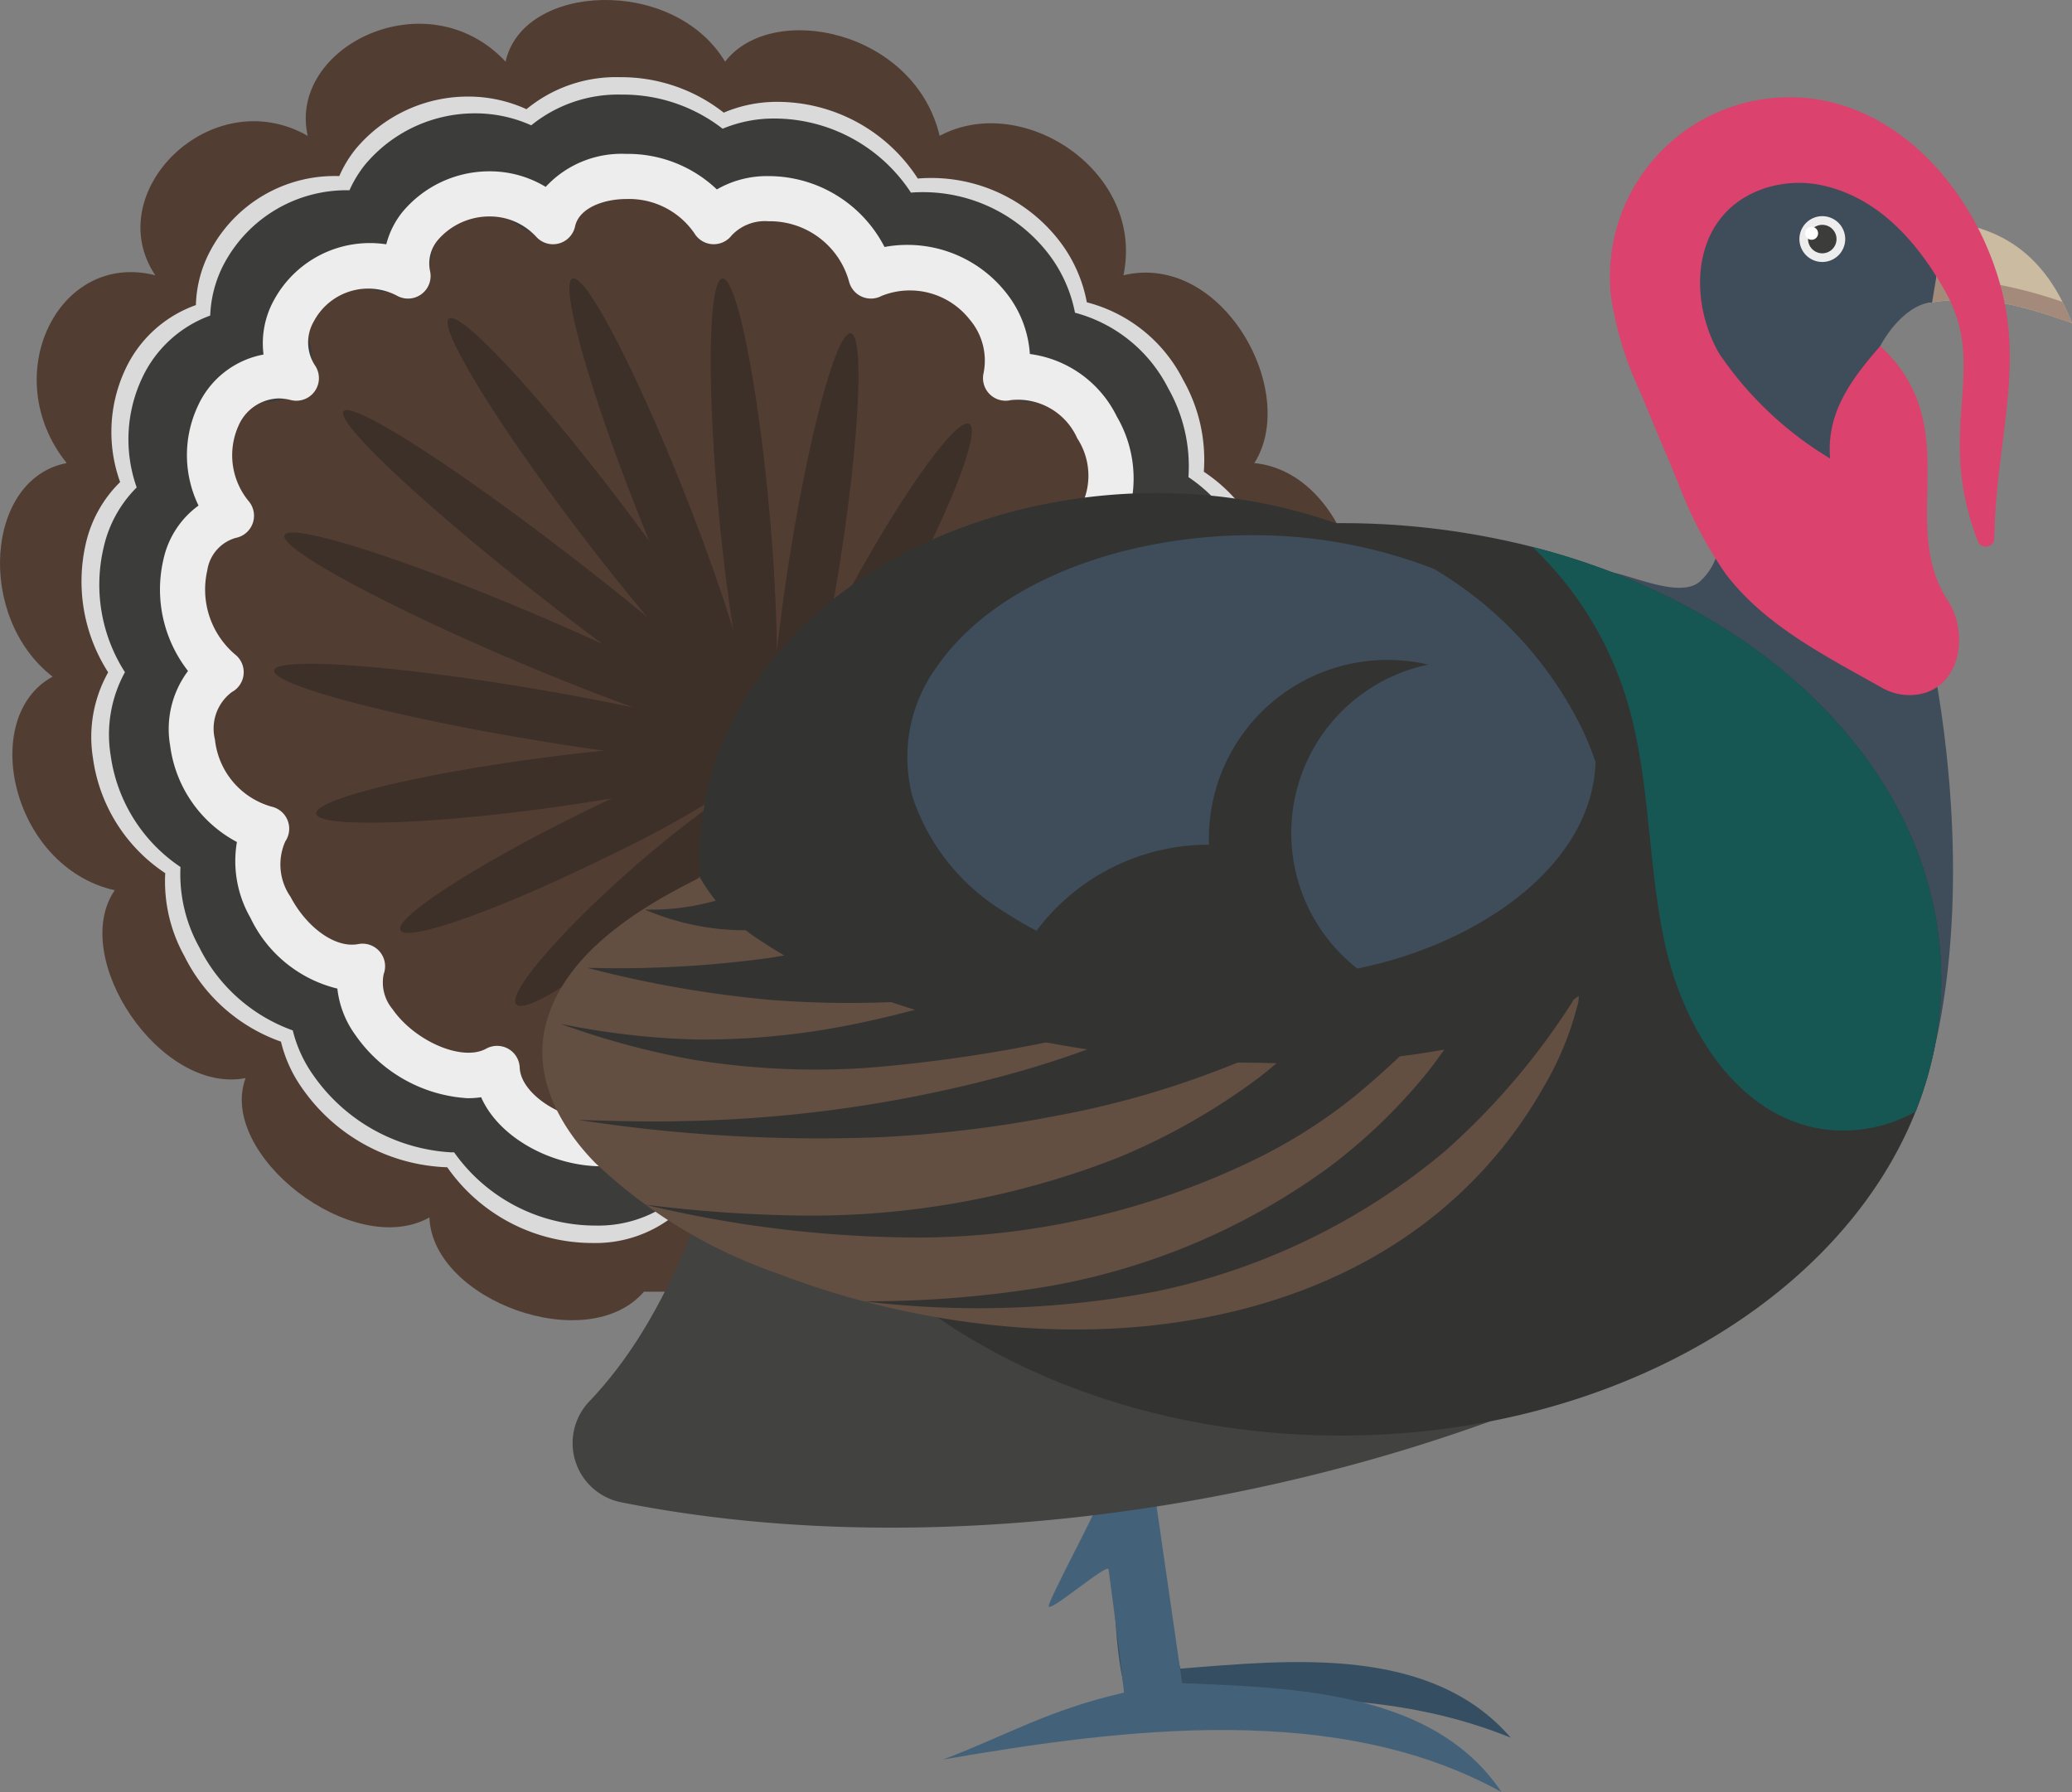 <svg xmlns="http://www.w3.org/2000/svg" width="91.755" height="79.355" viewBox="0 0 91.755 79.355">
  <rect x="0" y="0" width="91.755" height="79.355" fill="#808080" stroke="none"/>
  <defs>
    <style>
      .cls-1 {
        fill: #cbbba0;
      }

      .cls-2 {
        fill: #a48a7b;
      }

      .cls-3 {
        fill: #354e61;
      }

      .cls-4 {
        fill: #43627a;
      }

      .cls-5 {
        fill: #3e4d59;
      }

      .cls-6 {
        fill: #523d32;
      }

      .cls-7 {
        fill: #dadada;
      }

      .cls-8 {
        fill: #3c3c3b;
      }

      .cls-9 {
        fill: #ededed;
      }

      .cls-10 {
        fill: #1d1d1b;
        opacity: 0.4;
      }

      .cls-11 {
        fill: #424241;
      }

      .cls-12 {
        fill: #333332;
      }

      .cls-13 {
        fill: #634e42;
      }

      .cls-14 {
        fill: #165754;
      }

      .cls-15 {
        fill: #db426d;
      }

      .cls-16 {
        fill: #fff;
      }
    </style>
  </defs>
  <g id="图层_2" data-name="图层 2">
    <g id="Layer_1" data-name="Layer 1">
      <g>
        <g>
          <path class="cls-1" d="M86.201,9.817c-2.303,1.829-2.616,2.093-1.072,3.64,2.369-.439,3.979-.089,6.625.852C90.635,11.417,88.783,10.086,86.201,9.817Z"/>
          <path class="cls-2" d="M84.218,12.249a3.437,3.437,0,0,0,.911,1.207c2.369-.439,3.979-.089,6.625.852a10.151,10.151,0,0,0-.419-.939A20.068,20.068,0,0,0,84.218,12.249Z"/>
        </g>
        <path class="cls-2" d="M87.728,10.936c0,.193-.278.35-.621.35s-.621-.157-.621-.35.278-.35.621-.35S87.728,10.743,87.728,10.936Z"/>
        <g>
          <g>
            <path class="cls-3" d="M49.803,64.842c-.541.108-.74,6.754-.035,9.777,2.363,1.564,9.504-.763,17.134,2.326-3.528-4.076-9.661-3.46-14.631-3.057Z"/>
            <path class="cls-4" d="M51.008,65.248c-.55.041-1.88.034-2.43.075.07.659.031.353.117,1.039.032.254-2.287,4.505-2.254,4.762.038.297,2.611-1.934,2.65-1.634.264,2.006.482,3.559.684,5.459-3.358.77-5.149,1.87-8.009,2.963,8.11-1.407,17.535-2.556,24.729,1.444-3.002-4.477-9.165-4.617-14.146-4.826Z"/>
          </g>
          <path class="cls-5" d="M85.559,13.394l.595-3.578h.047c-1.453-2.359-2.975-3.937-5.714-4.398-2.756-.464-3.94,0-6.785,2.398a6.148,6.148,0,0,0-1.679,7.457,41.227,41.227,0,0,0,3.008,4.965c1.21,1.611,1.744,4.136.259,5.499-.823.755-2.823-.175-3.916-.401s-1.317.306-2.287-.248c5.928,6.356,10.939,16.89,15.741,24.135,3.06-8.175,1.566-20.887-1.895-28.9C81.537,17.092,83.861,13.456,85.559,13.394Z"/>
          <path class="cls-6" d="M28.517,57.196c-2.494,2.892-9.35.403-9.502-3.285-3.408,1.89-9.393-2.811-8.139-6.173-3.788.735-7.831-5.348-5.795-8.317-4.589-1.041-6.032-7.677-2.752-9.458-3.405-2.644-2.975-8.774.624-9.458-3.081-3.833-.397-9.409,3.924-8.317-2.465-3.673,2.483-8.604,6.75-6.173-.894-3.952,5.294-6.994,8.763-3.285.754-3.479,7.434-3.801,9.719,0,2.084-2.695,8.385-1.405,9.502,3.285,3.667-1.97,9.103,1.578,8.139,6.173,4.394-1.046,7.799,5.176,5.795,8.317,4.223.407,6.234,7.505,2.752,9.458l-.624,9.458-3.924,8.317-6.75,6.173-8.763,3.285Z"/>
          <path class="cls-7" d="M26.242,55.04a7.848,7.848,0,0,1-6.436-3.353,8.159,8.159,0,0,1-6.42-3.493,5.969,5.969,0,0,1-.944-2.07,7.58,7.58,0,0,1-4.278-3.791,6.8,6.8,0,0,1-.847-3.67,7.293,7.293,0,0,1-3.2-5.094,5.849,5.849,0,0,1,.673-3.798,7.45,7.45,0,0,1-.994-5.683,5.521,5.521,0,0,1,1.524-2.742,6.535,6.535,0,0,1,.229-4.99,5.456,5.456,0,0,1,3.126-2.847,5.394,5.394,0,0,1,.647-2.422,6.236,6.236,0,0,1,5.703-3.29,5.254,5.254,0,0,1,.725-1.199,6.48,6.48,0,0,1,4.977-2.322,6.201,6.201,0,0,1,2.587.559,6.226,6.226,0,0,1,4.132-1.417,7.349,7.349,0,0,1,4.604,1.57,6.016,6.016,0,0,1,2.399-.478,7.409,7.409,0,0,1,6.194,3.396,7.167,7.167,0,0,1,6.137,2.595,6.371,6.371,0,0,1,1.349,2.885,6.636,6.636,0,0,1,4.263,3.432,7.158,7.158,0,0,1,.917,4.07,7.17,7.17,0,0,1,3.076,4.606,5.745,5.745,0,0,1-1.353,5.359l-.449,6.811a1.996,1.996,0,0,1-.188.722l-3.196,6.775a2,2,0,0,1-.459.623l-5.499,5.029a1.993,1.993,0,0,1-.647.397l-7.138,2.676a1.991,1.991,0,0,1-.702.127h-7.15A5.582,5.582,0,0,1,26.242,55.04Zm-5.147-7.705a1.999,1.999,0,0,1,1.998,1.917c.028.672,1.563,1.787,3.149,1.787a1.449,1.449,0,0,0,1.078-.335,2,2,0,0,1,1.515-.694h7.555l6.436-2.413,4.923-4.502,2.866-6.075.483-7.326a2.001,2.001,0,0,1,1.018-1.612c.446-.251.496-1.09.354-1.765-.212-1.004-.918-2.119-1.811-2.205a2,2,0,0,1-1.493-3.067,2.537,2.537,0,0,0-.283-2.307c-.574-1.048-1.463-1.643-2.288-1.446a2,2,0,0,1-2.42-2.356,2.252,2.252,0,0,0-.501-1.915,2.845,2.845,0,0,0-3.227-.941,1.999,1.999,0,0,1-2.892-1.299,3.195,3.195,0,0,0-3.107-2.272,1.478,1.478,0,0,0-1.105.356,1.978,1.978,0,0,1-1.699.773,1.999,1.999,0,0,1-1.597-.966,3.067,3.067,0,0,0-2.602-1.255c-.901,0-1.579.335-1.646.649a2.001,2.001,0,0,1-3.416.942,2.195,2.195,0,0,0-1.656-.733,2.467,2.467,0,0,0-1.853.82.862.862,0,0,0-.218.782,2.001,2.001,0,0,1-2.941,2.179,2.131,2.131,0,0,0-2.863.913,1.121,1.121,0,0,0,.016,1.264,2,2,0,0,1-2.151,3.053,1.336,1.336,0,0,0-1.56.798,2.655,2.655,0,0,0,.412,2.785,2,2,0,0,1-1.185,3.218c-.432.082-.623.622-.699.936a3.318,3.318,0,0,0,1.044,3.224,2,2,0,0,1-.272,3.337c-.37.201-.456.866-.378,1.437a3.007,3.007,0,0,0,2.107,2.559,1.999,1.999,0,0,1,1.207,3.081,2.152,2.152,0,0,0,.31,1.806,3.245,3.245,0,0,0,2.24,1.888.727.727,0,0,0,.141-.013,2,2,0,0,1,2.255,2.662c-.042.112.013.445.333.907a4.241,4.241,0,0,0,2.977,1.777.986.986,0,0,0,.477-.103A1.997,1.997,0,0,1,21.095,47.336Z"/>
          <path class="cls-8" d="M26.371,54.268a7.671,7.671,0,0,1-6.262-3.244c-.039.001-.079.002-.118.002h-.001a7.996,7.996,0,0,1-6.112-3.41,5.854,5.854,0,0,1-.914-1.99,7.414,7.414,0,0,1-4.143-3.688,6.656,6.656,0,0,1-.829-3.548,7.127,7.127,0,0,1-3.093-4.953,5.738,5.738,0,0,1,.634-3.672,7.178,7.178,0,0,1-.943-5.525,5.419,5.419,0,0,1,1.463-2.656,6.385,6.385,0,0,1,.237-4.838,5.35,5.35,0,0,1,3.019-2.773,5.303,5.303,0,0,1,.633-2.328,6.145,6.145,0,0,1,5.534-3.22,5.161,5.161,0,0,1,.691-1.134,6.337,6.337,0,0,1,4.866-2.272,6.058,6.058,0,0,1,2.492.53,6.106,6.106,0,0,1,4.01-1.36A7.18,7.18,0,0,1,32,5.7a5.897,5.897,0,0,1,2.312-.452,7.242,7.242,0,0,1,6.027,3.281,7.015,7.015,0,0,1,5.955,2.54,6.229,6.229,0,0,1,1.31,2.778,6.498,6.498,0,0,1,4.126,3.343,7.009,7.009,0,0,1,.898,3.936,7.016,7.016,0,0,1,2.972,4.478,5.626,5.626,0,0,1-1.31,5.227l-.433,6.565a1.996,1.996,0,0,1-.188.722l-3.093,6.556a1.984,1.984,0,0,1-.459.623l-5.32,4.866a1.993,1.993,0,0,1-.647.396l-6.907,2.589a1.996,1.996,0,0,1-.702.128h-6.896A5.475,5.475,0,0,1,26.371,54.268Zm-4.98-7.585a1.999,1.999,0,0,1,1.998,1.917c.026.627,1.48,1.667,2.982,1.667a1.345,1.345,0,0,0,.994-.301,1.999,1.999,0,0,1,1.515-.694h7.298l6.205-2.326,4.744-4.339,2.763-5.856.467-7.076a2,2,0,0,1,1.018-1.612c.403-.226.443-1.007.311-1.638-.2-.949-.861-2.002-1.694-2.082a2,2,0,0,1-1.493-3.067,2.43,2.43,0,0,0-.276-2.166c-.542-.988-1.361-1.553-2.143-1.367a1.999,1.999,0,0,1-2.42-2.356,2.113,2.113,0,0,0-.471-1.798,2.683,2.683,0,0,0-3.042-.895,1.999,1.999,0,0,1-2.892-1.298,3.025,3.025,0,0,0-2.943-2.148,1.371,1.371,0,0,0-1.019.319,1.999,1.999,0,0,1-3.296-.193,2.902,2.902,0,0,0-2.461-1.184c-.905,0-1.48.341-1.531.577a1.999,1.999,0,0,1-3.415.942,2.062,2.062,0,0,0-1.556-.69,2.317,2.317,0,0,0-1.741.769.764.764,0,0,0-.198.702,2.001,2.001,0,0,1-2.941,2.179,1.992,1.992,0,0,0-2.681.857,1.026,1.026,0,0,0,.011,1.156,2,2,0,0,1-2.15,3.054,1.233,1.233,0,0,0-1.435.737,2.503,2.503,0,0,0,.392,2.626,2,2,0,0,1-1.185,3.218c-.382.073-.556.568-.625.857a3.139,3.139,0,0,0,.986,3.053,2,2,0,0,1-.273,3.337c-.329.179-.403.812-.332,1.325a2.839,2.839,0,0,0,1.988,2.421,2,2,0,0,1,1.207,3.082,2.038,2.038,0,0,0,.303,1.68c.634,1.202,1.621,1.899,2.235,1.781a2,2,0,0,1,2.255,2.663c-.029.078.01.379.315.817a4.028,4.028,0,0,0,2.826,1.691.893.893,0,0,0,.431-.091A1.997,1.997,0,0,1,21.391,46.684Z"/>
          <path class="cls-9" d="M26.644,51.643c-2.134.001-4.519-1.207-5.338-3.057a4.041,4.041,0,0,1-.592.043h-.001a6.53,6.53,0,0,1-4.976-2.8,4.291,4.291,0,0,1-.798-2.054,5.778,5.778,0,0,1-3.848-3.133,5.038,5.038,0,0,1-.6-3.358,5.652,5.652,0,0,1-2.955-4.261,4.284,4.284,0,0,1,.79-3.312,5.864,5.864,0,0,1-1.093-4.919,4,4,0,0,1,1.558-2.406,5.122,5.122,0,0,1-.038-4.389,3.992,3.992,0,0,1,2.917-2.298,3.948,3.948,0,0,1,.462-2.41,4.83,4.83,0,0,1,4.974-2.471,3.766,3.766,0,0,1,.726-1.443,5.012,5.012,0,0,1,3.852-1.789,4.771,4.771,0,0,1,2.481.689,4.57,4.57,0,0,1,3.562-1.46,5.71,5.71,0,0,1,4.018,1.573,4.426,4.426,0,0,1,2.281-.59,5.78,5.78,0,0,1,5.143,3.138,5.57,5.57,0,0,1,5.326,1.954,4.867,4.867,0,0,1,1.111,2.785,5.016,5.016,0,0,1,3.854,2.775,5.432,5.432,0,0,1,.651,3.718,5.442,5.442,0,0,1,2.858,3.866,4.22,4.22,0,0,1-1.212,4.281l-.424,6.445a1.006,1.006,0,0,1-.094.361l-2.875,6.093a1.008,1.008,0,0,1-.23.311l-4.945,4.522a1.0 1,0,0,1-.324.199l-6.42,2.406a.998.998,0,0,1-.35.064h-6.709A4.144,4.144,0,0,1,26.644,51.643Zm-4.629-5.332a1,1,0,0,1,.999.959c.049,1.175,1.88,2.373,3.63,2.373a2.059,2.059,0,0,0,1.575-.579.998.998,0,0,1,.757-.347h6.938l6.069-2.275,4.657-4.259,2.71-5.743.443-6.74a1,1,0,0,1,.509-.806,2.211,2.211,0,0,0,.71-2.448c-.255-1.212-1.138-2.498-2.332-2.613a1.0 1,0,0,1-.747-1.534,3.014,3.014,0,0,0-.228-2.889,2.876,2.876,0,0,0-2.943-1.693 1.0 1,0,0,1-1.21-1.178,2.799,2.799,0,0,0-.611-2.39,3.366,3.366,0,0,0-3.9-1.047 1.0 1,0,0,1-1.446-.649,3.639,3.639,0,0,0-3.57-2.656,2.018,2.018,0,0,0-1.627.63,1.001,1.001,0,0,1-1.648-.097,3.51,3.51,0,0,0-3.023-1.517c-.962,0-2.08.38-2.261,1.213a1,1,0,0,1-1.708.472,2.781,2.781,0,0,0-2.073-.913,3.009,3.009,0,0,0-2.289,1.037,1.606,1.606,0,0,0-.352,1.379 1.0 1,0,0,1-1.471,1.089,2.727,2.727,0,0,0-3.675,1.139,1.852,1.852,0,0,0,.055,1.958,1,1,0,0,1-1.075,1.527,2.228,2.228,0,0,0-.549-.072,1.999,1.999,0,0,0-1.771,1.218,3.191,3.191,0,0,0,.47,3.35 1.0 1,0,0,1-.593,1.609,1.762,1.762,0,0,0-1.256,1.44,3.774,3.774,0,0,0,1.226,3.716.999.999,0,0,1-.137,1.669,2.02,2.02,0,0,0-.749,2.104,3.463,3.463,0,0,0,2.51,2.971,1.001,1.001,0,0,1,.604,1.54,2.511,2.511,0,0,0,.23,2.448c.713,1.353,1.978,2.293,3,2.097a1,1,0,0,1,1.127,1.332,1.846,1.846,0,0,0,.393,1.55c.979,1.411,3.084,2.338,4.148,1.748A1.004,1.004,0,0,1,22.015,46.311Z"/>
          <path class="cls-10" d="M42.921,18.771c-.542-.296-2.876,2.929-5.213,7.205-.374.685-.723,1.353-1.048,1.998.177-.922.35-1.9.512-2.918.887-5.59,1.111-10.199.501-10.296s-1.825,4.356-2.712,9.945c-.235,1.481-.422,2.889-.561,4.167-.008-1.767-.122-4.006-.348-6.437-.524-5.636-1.448-10.158-2.063-10.101s-.69,4.672-.166,10.308c.18,1.941.409,3.744.655,5.279-.527-1.716-1.264-3.81-2.152-6.054-2.172-5.492-4.399-9.761-4.974-9.533s.72,4.864,2.892,10.357c.173.437.346.863.518,1.283-.421-.579-.864-1.173-1.323-1.777-3.683-4.843-7.068-8.465-7.56-8.09s2.095,4.603,5.778,9.446c1.057,1.389,2.086,2.673,3.033,3.796-.919-.758-1.908-1.552-2.947-2.36-5.435-4.231-10.149-7.265-10.528-6.777s3.718,4.313,9.153,8.543q1.189.925,2.317,1.763c-.947-.435-1.953-.88-3.003-1.327-5.877-2.498-10.837-4.062-11.079-3.493s4.326,3.055,10.203,5.554c1.887.802,3.676,1.506,5.248,2.076-1.335-.281-2.804-.561-4.351-.822-6.285-1.062-11.463-1.429-11.566-.82s4.908,1.965,11.193,3.027c1.19.201,2.34.377,3.424.527-.937.093-1.931.208-2.959.346-5.49.736-9.875,1.83-9.792,2.443s4.6.512,10.09-.224c1.053-.141,2.063-.296,3.011-.457-.421.198-.848.402-1.283.616-4.739,2.332-8.36,4.672-8.087,5.226s4.336-.886,9.076-3.218a48.257,48.257,0,0,0,7.193-4.167c.047-.003.086-.008.13-.012.007.147.018.282.03.404-.902.125-3.467,1.884-6.241,4.328-3.202,2.822-5.466,5.485-5.058,5.949s3.336-1.448,6.538-4.269a26.345,26.345,0,0,0,4.935-5.309.205.205,0,0,0,.123.106c.193.031.445-.393.729-1.16a36.023,36.023,0,0,0,4.484-6.791C42.009,22.774,43.463,19.068,42.921,18.771Z"/>
          <path class="cls-11" d="M61.908,52.575,31.989,51.301c-1.548,3.797-2.936,7.654-5.9,10.762a2.672,2.672,0,0,0,1.433,4.461c12.255,2.442,26.519.736,38.466-3.588Z"/>
          <path class="cls-12" d="M85.964,43.369a15.73,15.73,0,0,1-1.136,5.854c-3.302,8.3-13.449,14.344-25.453,14.344-14.686,0-26.595-9.044-26.595-20.198,0-11.16,11.91-20.204,26.595-20.204a34.208,34.208,0,0,1,8.485,1.052C78.386,26.903,85.964,34.464,85.964,43.369Z"/>
          <g>
            <path class="cls-12" d="M71.373,38.035a13.177,13.177,0,0,1-1.489,6.084,16.238,16.238,0,0,1-3.604,4.623,20.835,20.835,0,0,1-7.382,4.265,23.852,23.852,0,0,1-3.498.873,25.069,25.069,0,0,1-7.6.14,23.078,23.078,0,0,1-4.265-.974,21.084,21.084,0,0,1-5.429-2.658,17.535,17.535,0,0,1-1.427-1.069c-.056-.045-.106-.089-.157-.134a16.882,16.882,0,0,1-1.892-1.853,16.223,16.223,0,0,1-1.086-1.388,15.868,15.868,0,0,1-1.114-1.847,14.42,14.42,0,0,1-.616-1.416,13.402,13.402,0,0,1-.492-1.612c-.006-.022-.011-.05-.017-.073-.073-.319-.134-.638-.179-.963a10.244,10.244,0,0,1-.123-1.17,13.587,13.587,0,0,1,1.729-7.466c3.716-6.632,11.759-9.738,19.068-9.559a23.892,23.892,0,0,1,11.697,3.352,16.811,16.811,0,0,1,6.565,7.091,13.839,13.839,0,0,1,.593,1.466A13.277,13.277,0,0,1,71.373,38.035Z"/>
            <path class="cls-13" d="M30.997,38.858c-2.683,1.333-5.936,3.308-6.8,6.403-.653,2.341.547,4.577,2.151,6.221a22.343,22.343,0,0,0,8.042,4.892,37.676,37.676,0,0,0,10.876,2.414c6.698.471,13.818-1.013,18.957-5.553a19.743,19.743,0,0,0,4.133-5.101,13.874,13.874,0,0,0,1.486-3.566,1.18,1.18,0,0,0,.066-.466,12.474,12.474,0,0,1-5.699,2.329,39.365,39.365,0,0,1-8.347.631,52.369,52.369,0,0,1-17.715-3.146A21.294,21.294,0,0,1,33.693,41.661a8.112,8.112,0,0,1-2.696-2.803Z"/>
            <path class="cls-12" d="M35.42,40.898q-.487-1.158-.974-2.316a6.062,6.062,0,0,0-.966.581,9.211,9.211,0,0,1-1.682.69,10.659,10.659,0,0,1-3.24.425,11.415,11.415,0,0,0,3.488.874,10.444,10.444,0,0,0,2.008-.024C34.509,41.072,34.967,40.938,35.42,40.898Z"/>
            <path class="cls-12" d="M42.921,44.099q-.423-1.836-.847-3.672a46.166,46.166,0,0,1-8.055,1.997,49.276,49.276,0,0,1-8.019.43,49.949,49.949,0,0,0,8.076,1.418A45.3,45.3,0,0,0,42.921,44.099Z"/>
            <path class="cls-12" d="M50.523,45.155q-.614-1.781-1.229-3.562c-1.468.527-2.891,1.189-4.358,1.724a49.485,49.485,0,0,1-6.663,1.938,33.534,33.534,0,0,1-7.351.776,33.854,33.854,0,0,1-6.101-.697,35.659,35.659,0,0,0,5.877,1.589,33.874,33.874,0,0,0,7.802.354A66.106,66.106,0,0,0,50.523,45.155Z"/>
            <path class="cls-12" d="M59.373,44.995l-1.919-3.243a56.475,56.475,0,0,1-5.237,2.987,43.626,43.626,0,0,1-6.957,2.673,58.742,58.742,0,0,1-14.968,2.229c-1.558.042-3.115-.004-4.672-.05a69.987,69.987,0,0,0,13.306.766,54.055,54.055,0,0,0,7.732-.928,40.195,40.195,0,0,0,7.163-1.993A57.995,57.995,0,0,0,59.373,44.995Z"/>
            <path class="cls-12" d="M62.986,45.813q-1.434-1.223-2.867-2.445a25.846,25.846,0,0,1-4.374,4.351,28.689,28.689,0,0,1-6.228,3.54,37.266,37.266,0,0,1-14.261,2.563,61.178,61.178,0,0,1-6.698-.482,52.107,52.107,0,0,0,12.288,1.458,34.362,34.362,0,0,0,14.704-3.445,23.235,23.235,0,0,0,4.545-2.898C61.105,47.614,62.05,46.735,62.986,45.813Z"/>
            <path class="cls-12" d="M69.682,44.283q-1.65-.91-3.3-1.82a31.633,31.633,0,0,1-3.111,4.946,24.678,24.678,0,0,1-4.494,4.332,29.739,29.739,0,0,1-12.884,5.304,48.495,48.495,0,0,1-7.629.576,41.943,41.943,0,0,0,12.985-.448,29.187,29.187,0,0,0,12.746-6.205A31.392,31.392,0,0,0,69.682,44.283Z"/>
          </g>
          <path class="cls-5" d="M70.657,33.748c-.145,4.315-4.572,7.578-9.408,8.871a22.065,22.065,0,0,1-2.944.565,22.99,22.99,0,0,1-3.515.173,22.377,22.377,0,0,1-5.132-.711c-.582-.157-1.153-.33-1.707-.537a16.118,16.118,0,0,1-3.475-1.729,9.465,9.465,0,0,1-4.052-5.048,6.796,6.796,0,0,1,1.075-5.826c2.804-4.024,8.876-5.91,14.389-5.804a21.999,21.999,0,0,1,7.612,1.489,16.811,16.811,0,0,1,6.565,7.091A13.839,13.839,0,0,1,70.657,33.748Z"/>
          <path class="cls-12" d="M63.247,29.43a7.617,7.617,0,0,0-2.274,14.044,32.305,32.305,0,0,1-16.272-.136,9.516,9.516,0,0,1,8.837-5.934,7.911,7.911,0,0,1,9.71-7.974Z"/>
          <path class="cls-14" d="M85.964,43.369a15.73,15.73,0,0,1-1.136,5.854,6.55,6.55,0,0,1-4.265.75c-3.699-.66-6.011-4.466-6.822-8.132-.817-3.666-.632-7.527-1.78-11.104a15.606,15.606,0,0,0-4.102-6.52C78.386,26.903,85.964,34.464,85.964,43.369Z"/>
          <path class="cls-15" d="M72.611,17.307q.844,2.018,1.688,4.036a18.385,18.385,0,0,0,2.098,4.039c1.73,2.3,4.427,3.659,6.909,5.053a2.449,2.449,0,0,0,1.995.229c1.62-.568,1.804-2.774.956-4.069-2.246-3.43.849-7.683-2.992-11.273-1.318,1.503-2.395,2.99-2.221,4.981a15.675,15.675,0,0,1-4.918-4.656c-1.437-2.507-1.213-6.283,2.091-7.332a4.923,4.923,0,0,1,2.717-.05c2.395.623,4.043,2.563,5.212,4.644,1.945,3.462-.488,6.058,1.437,11.05a.378.378,0,0,0,.732-.127c.06-4.104,1.257-7.295.341-10.927-1.048-4.154-4.271-8.072-8.529-8.549a7.952,7.952,0,0,0-8.793,8.723A15.204,15.204,0,0,0,72.611,17.307Z"/>
        </g>
        <g>
          <path class="cls-9" d="M81.712,10.586a1.014,1.014,0,1,1-1.014-1.014A1.014,1.014,0,0,1,81.712,10.586Z"/>
          <path class="cls-8" d="M81.327,10.586a.63.63,0,1,1-.63-.63A.63.63,0,0,1,81.327,10.586Z"/>
          <path class="cls-16" d="M80.511,10.331a.286.286,0,1,1-.286-.286A.286.286,0,0,1,80.511,10.331Z"/>
        </g>
      </g>
    </g>
  </g>
</svg>
